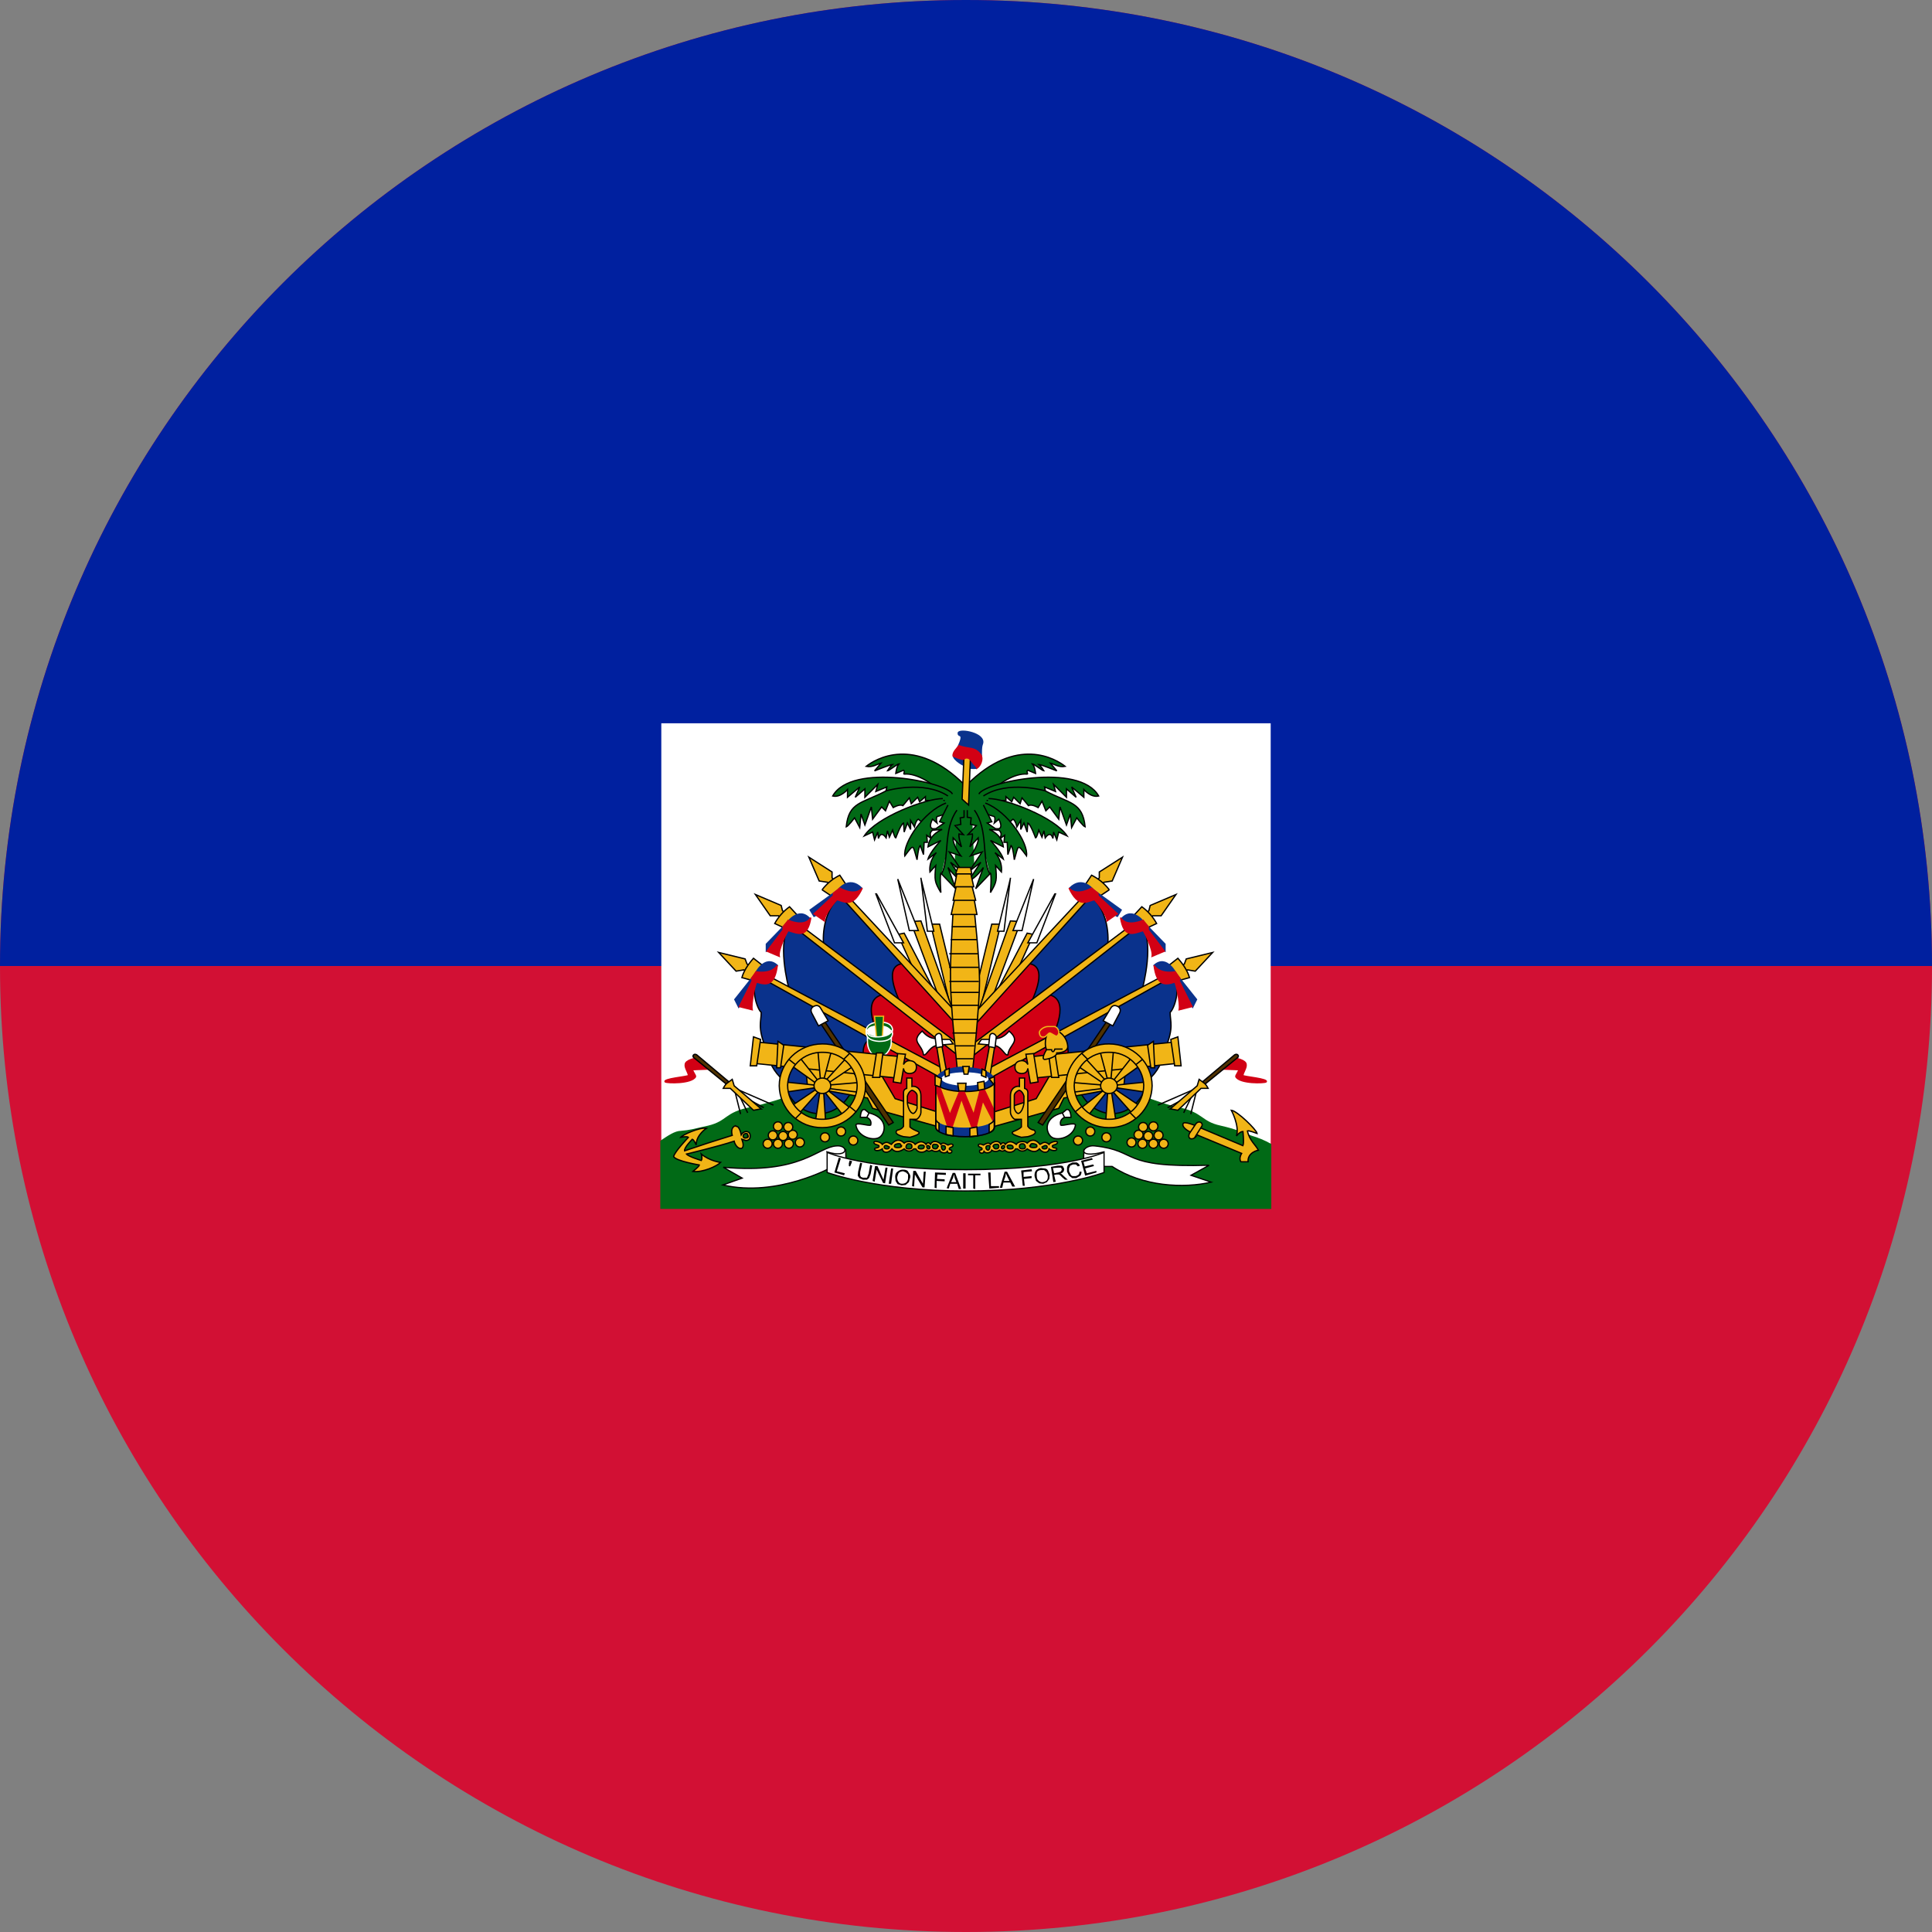 <svg width="24" height="24" viewBox="0 0 24 24" fill="none" xmlns="http://www.w3.org/2000/svg">
<rect x="0" y="0" width="24" height="24" fill="#808080" stroke="none"/>
<g clip-path="url(#clip0_2214_3484)">
<g clip-path="url(#clip1_2214_3484)">
<path d="M-4 0H28V24H-4V0Z" fill="#D21034"/>
<path d="M-4 0H28V12H-4V0Z" fill="#00209F"/>
<path d="M8.215 8.985H15.785V15.01H8.215V8.985Z" fill="white"/>
<path d="M13.525 13.34L11.975 13.39L10.44 13.405C10.44 13.405 9.65 13.695 9.325 13.76C9 13.825 9.045 13.93 8.8 13.99C8.6 14.035 8.575 14.045 8.46 14.055C8.385 14.055 8.3 14.115 8.21 14.175V15.01H15.785V14.215C15.705 14.171 15.625 14.138 15.545 14.115C15.435 14.075 15.36 14.035 15.16 13.99C14.91 13.935 14.95 13.825 14.63 13.76C14.305 13.695 13.525 13.34 13.525 13.34Z" fill="#016A16" stroke="#016A16" stroke-width="0.015"/>
<path d="M11.56 11.48H11.672L11.88 12.336L11.832 12.608L11.56 11.48Z" fill="#F1B517" stroke="black" stroke-width="0.016"/>
<path d="M11.44 10.904L11.52 11.568H11.6L11.44 10.912V10.904Z" fill="white" stroke="black" stroke-width="0.016"/>
<path d="M11.656 12.368L11.312 11.448L11.44 11.44L11.84 12.56L11.656 12.368Z" fill="#F1B517" stroke="black" stroke-width="0.016"/>
<path d="M11.152 10.92L11.296 11.56H11.408L11.152 10.92Z" fill="white" stroke="black" stroke-width="0.016"/>
<path d="M11.352 12.048L11.152 11.608L11.232 11.592L11.608 12.312L11.352 12.048Z" fill="#F1B517" stroke="black" stroke-width="0.016"/>
<path d="M10.88 11.104L11.112 11.712H11.224L10.888 11.104H10.88Z" fill="white" stroke="black" stroke-width="0.016"/>
<path d="M11.384 12.112L10.464 11.112C10.176 11.336 10.232 11.752 10.232 11.752L11.272 12.568L11.384 12.112Z" fill="#0A328C" stroke="black" stroke-width="0.016"/>
<path d="M11.912 12.656L11.232 11.968C10.944 11.984 11.168 12.408 11.184 12.464L11.904 13.08L11.912 12.656Z" fill="#D20014" stroke="black" stroke-width="0.016"/>
<path d="M11.848 12.544L10.448 11.04L10.392 11.08L11.88 12.728L11.848 12.544ZM10.368 10.944L10.336 10.904V10.832L10.048 10.648L10.176 10.944L10.28 10.96L10.304 10.992L10.368 10.944Z" fill="#F1B517" stroke="black" stroke-width="0.016"/>
<path d="M10.216 11.048C10.274 10.974 10.348 10.914 10.432 10.872L10.512 10.992L10.336 11.136L10.216 11.056V11.048Z" fill="#F1B517" stroke="black" stroke-width="0.016"/>
<path d="M10.064 11.304L10.112 11.384C10.144 11.376 10.432 11.104 10.432 11.104H10.648L10.704 11.032C10.544 10.872 10.408 11.056 10.408 11.056L10.064 11.304Z" fill="#0A328C" stroke="#0A328C" stroke-width="0.016"/>
<path d="M10.24 11.44C10.24 11.36 10.384 11.184 10.4 11.176C10.504 11.208 10.6 11.272 10.712 11.032C10.616 11.144 10.432 11.032 10.432 11.032L10.352 11.096V11.128L10.112 11.352L10.24 11.44Z" fill="#D20014" stroke="#D20014" stroke-width="0.016"/>
<path d="M10.984 12.376L9.832 11.464C9.632 11.664 9.8 12.28 9.8 12.28L10.92 12.888L10.976 12.376H10.984Z" fill="#0A328C" stroke="black" stroke-width="0.016"/>
<path d="M11.936 13.12L10.984 12.352C10.664 12.4 10.92 12.872 10.936 12.928L11.936 13.472V13.12Z" fill="#D20014" stroke="black" stroke-width="0.016"/>
<path d="M11.896 12.96L9.848 11.424L9.808 11.472L11.952 13.152L11.896 12.96ZM9.752 11.344L9.72 11.312L9.704 11.248L9.384 11.112L9.568 11.376H9.672L9.704 11.408L9.752 11.344Z" fill="#F1B517" stroke="black" stroke-width="0.016"/>
<path d="M9.624 11.472C9.669 11.39 9.732 11.319 9.808 11.264L9.904 11.368L9.76 11.536L9.624 11.472Z" fill="#F1B517" stroke="black" stroke-width="0.016"/>
<path d="M9.52 11.728V11.816C9.552 11.8 9.816 11.52 9.816 11.52L10.016 11.48L10.064 11.416C9.92 11.248 9.768 11.472 9.768 11.472L9.52 11.728Z" fill="#0A328C" stroke="#0A328C" stroke-width="0.016"/>
<path d="M9.68 11.88C9.664 11.8 9.776 11.576 9.792 11.56C9.92 11.6 10.032 11.656 10.072 11.4C9.992 11.528 9.792 11.432 9.792 11.432L9.728 11.512V11.552L9.528 11.816L9.68 11.88Z" fill="#D20014" stroke="#D20014" stroke-width="0.016"/>
<path d="M10.896 12.936L9.416 12.096C9.312 12.28 9.408 12.536 9.456 12.576C9.456 12.696 9.408 12.76 9.512 13.016C9.544 13.187 9.616 13.32 9.728 13.416C9.856 13.928 10.384 13.968 10.584 13.544L10.896 12.936Z" fill="#0A328C" stroke="black" stroke-width="0.016"/>
<path d="M11.864 13.48L10.864 12.896C10.544 12.936 10.864 13.536 10.888 13.592L11.864 13.936V13.48Z" fill="#D20014" stroke="black" stroke-width="0.016"/>
<path d="M11.696 13.264L9.432 12.064L9.392 12.112L11.792 13.448L11.696 13.264ZM9.32 12L9.28 11.976L9.256 11.912L8.928 11.832L9.144 12.064L9.24 12.048L9.288 12.072L9.32 12Z" fill="#F1B517" stroke="black" stroke-width="0.016"/>
<path d="M9.216 12.144C9.237 12.069 9.285 11.989 9.36 11.904L9.472 11.992L9.36 12.184L9.216 12.144Z" fill="#F1B517" stroke="black" stroke-width="0.016"/>
<path d="M9.128 12.416L9.176 12.512L9.416 12.144L9.616 12.072L9.656 11.992C9.496 11.848 9.376 12.104 9.376 12.104L9.128 12.416Z" fill="#0A328C" stroke="#0A328C" stroke-width="0.016"/>
<path d="M9.344 12.544C9.328 12.464 9.384 12.208 9.4 12.2C9.52 12.24 9.624 12.248 9.656 11.992C9.576 12.112 9.392 12.072 9.392 12.072L9.336 12.152L9.344 12.184L9.184 12.504L9.344 12.544Z" fill="#D20014" stroke="#D20014" stroke-width="0.016"/>
<path d="M12.432 11.48H12.32L12.112 12.336L12.16 12.608L12.432 11.48Z" fill="#F1B517" stroke="black" stroke-width="0.016"/>
<path d="M12.552 10.904L12.472 11.568H12.392L12.552 10.912V10.904Z" fill="white" stroke="black" stroke-width="0.016"/>
<path d="M12.336 12.368L12.68 11.448L12.552 11.44L12.152 12.56L12.336 12.368Z" fill="#F1B517" stroke="black" stroke-width="0.016"/>
<path d="M12.84 10.92L12.696 11.56H12.584L12.84 10.92Z" fill="white" stroke="black" stroke-width="0.016"/>
<path d="M12.64 12.048L12.84 11.608L12.76 11.592L12.384 12.312L12.64 12.048Z" fill="#F1B517" stroke="black" stroke-width="0.016"/>
<path d="M13.112 11.104L12.88 11.712H12.768L13.104 11.104H13.112Z" fill="white" stroke="black" stroke-width="0.016"/>
<path d="M12.608 12.112L13.528 11.112C13.816 11.336 13.76 11.752 13.76 11.752L12.72 12.568L12.608 12.112Z" fill="#0A328C" stroke="black" stroke-width="0.016"/>
<path d="M12.08 12.656L12.76 11.968C13.048 11.984 12.824 12.408 12.808 12.464L12.088 13.08L12.08 12.656Z" fill="#D20014" stroke="black" stroke-width="0.016"/>
<path d="M12.144 12.544L13.544 11.04L13.6 11.08L12.112 12.728L12.144 12.544ZM13.624 10.944L13.656 10.904V10.832L13.944 10.648L13.816 10.944L13.712 10.96L13.688 10.992L13.624 10.944Z" fill="#F1B517" stroke="black" stroke-width="0.016"/>
<path d="M13.776 11.048C13.718 10.974 13.644 10.914 13.56 10.872L13.48 10.992L13.656 11.136L13.776 11.056V11.048Z" fill="#F1B517" stroke="black" stroke-width="0.016"/>
<path d="M13.928 11.304L13.88 11.384C13.848 11.376 13.56 11.104 13.56 11.104H13.344L13.288 11.032C13.448 10.872 13.584 11.056 13.584 11.056L13.928 11.304Z" fill="#0A328C" stroke="#0A328C" stroke-width="0.016"/>
<path d="M13.752 11.44C13.752 11.36 13.608 11.184 13.592 11.176C13.488 11.208 13.392 11.272 13.28 11.032C13.376 11.144 13.56 11.032 13.56 11.032L13.64 11.096V11.128L13.88 11.352L13.752 11.44Z" fill="#D20014" stroke="#D20014" stroke-width="0.016"/>
<path d="M13.008 12.376L14.16 11.464C14.36 11.664 14.192 12.28 14.192 12.28L13.072 12.888L13.016 12.376H13.008Z" fill="#0A328C" stroke="black" stroke-width="0.016"/>
<path d="M12.056 13.12L13.008 12.352C13.328 12.4 13.072 12.872 13.056 12.928L12.056 13.472V13.12Z" fill="#D20014" stroke="black" stroke-width="0.016"/>
<path d="M12.096 12.96L14.144 11.424L14.184 11.472L12.04 13.152L12.096 12.96ZM14.24 11.344L14.272 11.312L14.288 11.248L14.608 11.112L14.424 11.376H14.32L14.288 11.408L14.24 11.344Z" fill="#F1B517" stroke="black" stroke-width="0.016"/>
<path d="M14.368 11.472C14.323 11.39 14.26 11.319 14.184 11.264L14.088 11.368L14.232 11.536L14.368 11.472Z" fill="#F1B517" stroke="black" stroke-width="0.016"/>
<path d="M14.472 11.728V11.816C14.44 11.8 14.176 11.52 14.176 11.52L13.976 11.48L13.928 11.416C14.072 11.248 14.224 11.472 14.224 11.472L14.472 11.728Z" fill="#0A328C" stroke="#0A328C" stroke-width="0.016"/>
<path d="M14.312 11.88C14.328 11.8 14.216 11.576 14.2 11.56C14.072 11.6 13.96 11.656 13.92 11.4C14 11.528 14.2 11.432 14.2 11.432L14.264 11.512V11.552L14.464 11.816L14.312 11.88Z" fill="#D20014" stroke="#D20014" stroke-width="0.016"/>
<path d="M13.096 12.936L14.576 12.096C14.68 12.28 14.584 12.536 14.536 12.576C14.536 12.696 14.584 12.76 14.48 13.016C14.448 13.187 14.376 13.32 14.264 13.416C14.136 13.928 13.608 13.968 13.408 13.544L13.096 12.936Z" fill="#0A328C" stroke="black" stroke-width="0.016"/>
<path d="M12.128 13.48L13.128 12.896C13.448 12.936 13.128 13.536 13.104 13.592L12.128 13.936V13.48Z" fill="#D20014" stroke="black" stroke-width="0.016"/>
<path d="M12.296 13.264L14.56 12.064L14.6 12.112L12.2 13.448L12.296 13.264ZM14.672 12L14.712 11.976L14.736 11.912L15.064 11.832L14.848 12.064L14.752 12.048L14.704 12.072L14.672 12Z" fill="#F1B517" stroke="black" stroke-width="0.016"/>
<path d="M14.776 12.144C14.755 12.069 14.707 11.989 14.632 11.904L14.52 11.992L14.632 12.184L14.776 12.144Z" fill="#F1B517" stroke="black" stroke-width="0.016"/>
<path d="M14.864 12.416L14.816 12.512L14.576 12.144L14.376 12.072L14.336 11.992C14.496 11.848 14.616 12.104 14.616 12.104L14.864 12.416Z" fill="#0A328C" stroke="#0A328C" stroke-width="0.016"/>
<path d="M14.648 12.544C14.664 12.464 14.608 12.208 14.592 12.2C14.472 12.24 14.368 12.248 14.336 11.992C14.416 12.112 14.6 12.072 14.6 12.072L14.656 12.152L14.648 12.184L14.808 12.504L14.648 12.544Z" fill="#D20014" stroke="#D20014" stroke-width="0.016"/>
<path d="M11.904 10.048L11.864 10.768H12.096L12.064 10.048L12.304 10.024L12.28 9.736L11.68 9.76V10.016L11.904 10.048Z" fill="#016A16" stroke="#016A16" stroke-width="0.016"/>
<path d="M11.984 9.752C11.36 9.128 10.872 9.432 10.76 9.52C10.84 9.536 10.904 9.488 10.944 9.48L10.864 9.576C10.864 9.576 11.064 9.496 11.088 9.496C11.056 9.52 11.024 9.576 11.024 9.576C11.04 9.576 11.152 9.488 11.168 9.488C11.136 9.52 11.128 9.608 11.128 9.608L11.224 9.568C11.248 9.584 11.216 9.616 11.232 9.616C11.392 9.6 11.608 9.752 11.632 9.8" fill="#016A16"/>
<path d="M11.984 9.752C11.36 9.128 10.872 9.432 10.76 9.52C10.84 9.536 10.904 9.488 10.944 9.48L10.864 9.576C10.864 9.576 11.064 9.496 11.088 9.496C11.056 9.52 11.024 9.576 11.024 9.576C11.04 9.576 11.152 9.488 11.168 9.488C11.136 9.52 11.128 9.608 11.128 9.608L11.224 9.568C11.248 9.584 11.216 9.616 11.232 9.616C11.392 9.6 11.608 9.752 11.632 9.8" stroke="black" stroke-width="0.016"/>
<path d="M11.832 9.864C11.768 9.72 10.584 9.464 10.344 9.888C10.44 9.912 10.528 9.808 10.528 9.808V9.904L10.68 9.776L10.624 9.904L10.744 9.8V9.904L10.904 9.744L10.88 9.832L11.016 9.776L11 9.856" fill="#016A16"/>
<path d="M11.832 9.864C11.768 9.72 10.584 9.464 10.344 9.888C10.44 9.912 10.528 9.808 10.528 9.808V9.904L10.68 9.776L10.624 9.904L10.744 9.8V9.904L10.904 9.744L10.88 9.832L11.016 9.776L11 9.856" stroke="black" stroke-width="0.016"/>
<path d="M11.776 9.888C11.472 9.688 11.008 9.824 11.008 9.824C10.704 9.984 10.544 9.96 10.512 10.272C10.536 10.264 10.616 10.16 10.616 10.16L10.68 10.28L10.696 10.112L10.744 10.248L10.824 10.024L10.84 10.176L10.952 10.024L11 10.072L11.048 9.952L11.096 10.032C11.096 10.032 11.176 9.984 11.216 10.008L11.296 9.912L11.32 9.984L11.4 9.904L11.424 9.96L11.496 9.896V9.944H11.736" fill="#016A16"/>
<path d="M11.776 9.888C11.472 9.688 11.008 9.824 11.008 9.824C10.704 9.984 10.544 9.96 10.512 10.272C10.536 10.264 10.616 10.16 10.616 10.16L10.68 10.28L10.696 10.112L10.744 10.248L10.824 10.024L10.84 10.176L10.952 10.024L11 10.072L11.048 9.952L11.096 10.032C11.096 10.032 11.176 9.984 11.216 10.008L11.296 9.912L11.32 9.984L11.4 9.904L11.424 9.96L11.496 9.896V9.944H11.736" stroke="black" stroke-width="0.016"/>
<path d="M11.712 9.92C11.496 9.92 10.888 10.152 10.736 10.384L10.84 10.336L10.864 10.432L10.904 10.336L10.912 10.416C10.933 10.352 10.965 10.349 11.008 10.408L11.024 10.32L11.048 10.4L11.088 10.312C11.088 10.312 11.112 10.408 11.128 10.408C11.128 10.408 11.192 10.232 11.224 10.224L11.232 10.336L11.272 10.224L11.312 10.304V10.192L11.36 10.272C11.36 10.272 11.376 10.192 11.408 10.176L11.472 10.232L11.744 10.032" fill="#016A16"/>
<path d="M11.712 9.92C11.496 9.92 10.888 10.152 10.736 10.384L10.84 10.336L10.864 10.432L10.904 10.336L10.912 10.416C10.933 10.352 10.965 10.349 11.008 10.408L11.024 10.32L11.048 10.4L11.088 10.312C11.088 10.312 11.112 10.408 11.128 10.408C11.128 10.408 11.192 10.232 11.224 10.224L11.232 10.336L11.272 10.224L11.312 10.304V10.192L11.36 10.272C11.36 10.272 11.376 10.192 11.408 10.176L11.472 10.232L11.744 10.032" stroke="black" stroke-width="0.016"/>
<path d="M11.752 9.976C11.472 10.08 11.216 10.472 11.24 10.632C11.36 10.472 11.336 10.496 11.392 10.68C11.392 10.68 11.408 10.52 11.432 10.504L11.472 10.616L11.48 10.464H11.52L11.512 10.376L11.568 10.416C11.552 10.36 11.544 10.344 11.6 10.296C11.6 10.296 11.52 10.304 11.584 10.176L11.64 10.224C11.64 10.224 11.624 10.168 11.64 10.144L11.848 10.08" fill="#016A16"/>
<path d="M11.752 9.976C11.472 10.08 11.216 10.472 11.24 10.632C11.36 10.472 11.336 10.496 11.392 10.68C11.392 10.68 11.408 10.52 11.432 10.504L11.472 10.616L11.48 10.464H11.52L11.512 10.376L11.568 10.416C11.552 10.36 11.544 10.344 11.6 10.296C11.6 10.296 11.52 10.304 11.584 10.176L11.64 10.224C11.64 10.224 11.624 10.168 11.64 10.144L11.848 10.08" stroke="black" stroke-width="0.016"/>
<path d="M11.776 10L11.672 10.208L11.728 10.224L11.6 10.312L11.704 10.304C11.704 10.304 11.544 10.36 11.528 10.52L11.688 10.44C11.688 10.44 11.552 10.584 11.528 10.672L11.632 10.592C11.632 10.592 11.536 10.688 11.552 10.832L11.624 10.752C11.608 10.936 11.608 10.952 11.688 11.088C11.688 11.088 11.672 10.88 11.688 10.848L11.872 11.04L11.776 10.776C11.776 10.776 11.888 10.936 11.952 10.928L11.808 10.712L11.952 10.824L11.792 10.584L11.936 10.632C11.936 10.632 11.832 10.496 11.84 10.408L11.944 10.52C11.944 10.52 11.904 10.4 11.912 10.36L11.968 10.368L11.864 10.256L11.936 10.24L11.928 10.16L11.976 10.152V10.064M11.888 10.064C11.712 10.304 11.8 10.664 11.696 10.856L11.888 10.064Z" fill="#016A16"/>
<path d="M11.776 10L11.672 10.208L11.728 10.224L11.6 10.312L11.704 10.304C11.704 10.304 11.544 10.36 11.528 10.52L11.688 10.44C11.688 10.44 11.552 10.584 11.528 10.672L11.632 10.592C11.632 10.592 11.536 10.688 11.552 10.832L11.624 10.752C11.608 10.936 11.608 10.952 11.688 11.088C11.688 11.088 11.672 10.88 11.688 10.848L11.872 11.04L11.776 10.776C11.776 10.776 11.888 10.936 11.952 10.928L11.808 10.712L11.952 10.824L11.792 10.584L11.936 10.632C11.936 10.632 11.832 10.496 11.84 10.408L11.944 10.52C11.944 10.52 11.904 10.4 11.912 10.36L11.968 10.368L11.864 10.256L11.936 10.24L11.928 10.16L11.976 10.152V10.064M11.888 10.064C11.712 10.304 11.8 10.664 11.696 10.856" stroke="black" stroke-width="0.016"/>
<path d="M12.008 9.752C12.632 9.128 13.12 9.432 13.232 9.52C13.152 9.536 13.088 9.488 13.048 9.48L13.128 9.576C13.128 9.576 12.928 9.496 12.904 9.496C12.936 9.52 12.968 9.576 12.968 9.576C12.952 9.576 12.84 9.488 12.824 9.488C12.856 9.52 12.864 9.608 12.864 9.608L12.768 9.568C12.744 9.584 12.776 9.616 12.76 9.616C12.6 9.6 12.384 9.752 12.36 9.8" fill="#016A16"/>
<path d="M12.008 9.752C12.632 9.128 13.12 9.432 13.232 9.52C13.152 9.536 13.088 9.488 13.048 9.48L13.128 9.576C13.128 9.576 12.928 9.496 12.904 9.496C12.936 9.52 12.968 9.576 12.968 9.576C12.952 9.576 12.84 9.488 12.824 9.488C12.856 9.52 12.864 9.608 12.864 9.608L12.768 9.568C12.744 9.584 12.776 9.616 12.76 9.616C12.6 9.6 12.384 9.752 12.36 9.8" stroke="black" stroke-width="0.016"/>
<path d="M12.16 9.864C12.224 9.72 13.408 9.464 13.648 9.888C13.552 9.912 13.464 9.808 13.464 9.808V9.904L13.312 9.776L13.368 9.904L13.248 9.8V9.904L13.088 9.744L13.112 9.832L12.976 9.776L12.992 9.856" fill="#016A16"/>
<path d="M12.16 9.864C12.224 9.72 13.408 9.464 13.648 9.888C13.552 9.912 13.464 9.808 13.464 9.808V9.904L13.312 9.776L13.368 9.904L13.248 9.8V9.904L13.088 9.744L13.112 9.832L12.976 9.776L12.992 9.856" stroke="black" stroke-width="0.016"/>
<path d="M12.216 9.888C12.52 9.688 12.984 9.824 12.984 9.824C13.288 9.984 13.448 9.96 13.48 10.272C13.456 10.264 13.376 10.16 13.376 10.16L13.312 10.28L13.296 10.112L13.248 10.248L13.168 10.024L13.152 10.176L13.04 10.024L12.992 10.072L12.944 9.952L12.896 10.032C12.896 10.032 12.816 9.984 12.776 10.008L12.696 9.912L12.672 9.984L12.592 9.904L12.568 9.96L12.496 9.896V9.944H12.256" fill="#016A16"/>
<path d="M12.216 9.888C12.52 9.688 12.984 9.824 12.984 9.824C13.288 9.984 13.448 9.96 13.48 10.272C13.456 10.264 13.376 10.16 13.376 10.16L13.312 10.28L13.296 10.112L13.248 10.248L13.168 10.024L13.152 10.176L13.04 10.024L12.992 10.072L12.944 9.952L12.896 10.032C12.896 10.032 12.816 9.984 12.776 10.008L12.696 9.912L12.672 9.984L12.592 9.904L12.568 9.96L12.496 9.896V9.944H12.256" stroke="black" stroke-width="0.016"/>
<path d="M12.28 9.92C12.496 9.92 13.104 10.152 13.256 10.384L13.152 10.336L13.128 10.432L13.088 10.336L13.08 10.416C13.059 10.352 13.027 10.349 12.984 10.408L12.968 10.32L12.944 10.4L12.904 10.312C12.904 10.312 12.88 10.408 12.864 10.408C12.864 10.408 12.8 10.232 12.768 10.224L12.76 10.336L12.72 10.224L12.68 10.304V10.192L12.632 10.272C12.632 10.272 12.616 10.192 12.584 10.176L12.52 10.232L12.248 10.032" fill="#016A16"/>
<path d="M12.28 9.92C12.496 9.92 13.104 10.152 13.256 10.384L13.152 10.336L13.128 10.432L13.088 10.336L13.08 10.416C13.059 10.352 13.027 10.349 12.984 10.408L12.968 10.32L12.944 10.4L12.904 10.312C12.904 10.312 12.88 10.408 12.864 10.408C12.864 10.408 12.8 10.232 12.768 10.224L12.76 10.336L12.72 10.224L12.68 10.304V10.192L12.632 10.272C12.632 10.272 12.616 10.192 12.584 10.176L12.52 10.232L12.248 10.032" stroke="black" stroke-width="0.016"/>
<path d="M12.24 9.976C12.52 10.08 12.776 10.472 12.752 10.632C12.632 10.472 12.656 10.496 12.6 10.68C12.6 10.68 12.584 10.52 12.56 10.504L12.52 10.616L12.512 10.464H12.472L12.48 10.376L12.424 10.416C12.44 10.36 12.448 10.344 12.392 10.296C12.392 10.296 12.472 10.304 12.408 10.176L12.352 10.224C12.352 10.224 12.368 10.168 12.352 10.144L12.144 10.08" fill="#016A16"/>
<path d="M12.24 9.976C12.52 10.08 12.776 10.472 12.752 10.632C12.632 10.472 12.656 10.496 12.6 10.68C12.6 10.68 12.584 10.52 12.56 10.504L12.52 10.616L12.512 10.464H12.472L12.48 10.376L12.424 10.416C12.44 10.36 12.448 10.344 12.392 10.296C12.392 10.296 12.472 10.304 12.408 10.176L12.352 10.224C12.352 10.224 12.368 10.168 12.352 10.144L12.144 10.08" stroke="black" stroke-width="0.016"/>
<path d="M12.216 10L12.32 10.208L12.264 10.224L12.392 10.312L12.288 10.304C12.288 10.304 12.448 10.36 12.464 10.52L12.304 10.44C12.304 10.44 12.44 10.584 12.464 10.672L12.36 10.592C12.36 10.592 12.456 10.688 12.44 10.832L12.368 10.752C12.384 10.936 12.384 10.952 12.304 11.088C12.304 11.088 12.32 10.88 12.304 10.848L12.12 11.04L12.216 10.776C12.216 10.776 12.104 10.936 12.04 10.928L12.184 10.712L12.04 10.824L12.2 10.584L12.056 10.632C12.056 10.632 12.16 10.496 12.152 10.408L12.048 10.52C12.048 10.52 12.088 10.4 12.08 10.36L12.024 10.368L12.128 10.256L12.056 10.24L12.064 10.16L12.016 10.152V10.064M12.104 10.064C12.28 10.304 12.192 10.664 12.296 10.856L12.104 10.064Z" fill="#016A16"/>
<path d="M12.216 10L12.32 10.208L12.264 10.224L12.392 10.312L12.288 10.304C12.288 10.304 12.448 10.36 12.464 10.52L12.304 10.44C12.304 10.44 12.44 10.584 12.464 10.672L12.36 10.592C12.36 10.592 12.456 10.688 12.44 10.832L12.368 10.752C12.384 10.936 12.384 10.952 12.304 11.088C12.304 11.088 12.32 10.88 12.304 10.848L12.12 11.04L12.216 10.776C12.216 10.776 12.104 10.936 12.04 10.928L12.184 10.712L12.04 10.824L12.2 10.584L12.056 10.632C12.056 10.632 12.16 10.496 12.152 10.408L12.048 10.52C12.048 10.52 12.088 10.4 12.08 10.36L12.024 10.368L12.128 10.256L12.056 10.24L12.064 10.16L12.016 10.152V10.064M12.104 10.064C12.28 10.304 12.192 10.664 12.296 10.856" stroke="black" stroke-width="0.016"/>
<path d="M12.08 13.32C12.08 13.32 12.168 12.52 12.168 12.184C12.168 11.912 12.104 11.32 12.104 11.32H11.84C11.84 11.32 11.8 11.912 11.808 12.184C11.808 12.52 11.896 13.32 11.896 13.32H12.08Z" fill="#F1B517" stroke="black" stroke-width="0.016"/>
<path d="M11.816 11.36H12.136L12.096 11.144H11.864L11.816 11.36Z" fill="#F1B517" stroke="black" stroke-width="0.016"/>
<path d="M11.84 11.184H12.12L12.064 10.968H11.888L11.84 11.184Z" fill="#F1B517" stroke="black" stroke-width="0.016"/>
<path d="M11.856 11.016H12.096L12.048 10.8H11.896L11.856 11.016Z" fill="#F1B517" stroke="black" stroke-width="0.016"/>
<path d="M12.056 10.776H11.896L11.872 10.856H12.072L12.056 10.776ZM12.088 13.152H11.88H12.088ZM12.104 12.992H11.864H12.104ZM12.136 12.832H11.832H12.136ZM12.152 12.664H11.832H12.152ZM12.152 12.488H11.824H12.152ZM12.16 12.328H11.808H12.16ZM12.16 12.192H11.792H12.16ZM12.16 12.016H11.792H12.16ZM12.152 11.848H11.792H12.152ZM12.136 11.672H11.808H12.136ZM12.12 11.512H11.824H12.12Z" fill="#F1B517"/>
<path d="M12.088 13.152H11.88M12.104 12.992H11.864M12.136 12.832H11.832M12.152 12.664H11.832M12.152 12.488H11.824M12.16 12.328H11.808M12.16 12.192H11.792M12.16 12.016H11.792M12.152 11.848H11.792M12.136 11.672H11.808M12.12 11.512H11.824M12.056 10.776H11.896L11.872 10.856H12.072L12.056 10.776Z" stroke="black" stroke-width="0.016"/>
<path d="M12 9.52C11.936 9.496 11.816 9.416 11.848 9.368L11.904 9.272C11.984 9.096 11.904 9.16 11.904 9.112C11.888 9.048 12.208 9.096 12.208 9.216C12.208 9.256 12.184 9.232 12.192 9.424L12.128 9.544C12.082 9.548 12.036 9.543 11.992 9.528L12 9.52Z" fill="#0A328C" stroke="#0A328C" stroke-width="0.016"/>
<path d="M12.032 10L11.952 9.928L11.976 9.36L12.056 9.384L12.032 9.992V10Z" fill="#F1B517" stroke="black" stroke-width="0.016"/>
<path d="M12.136 9.544C12.184 9.512 12.216 9.424 12.184 9.376C12.104 9.272 12.048 9.312 11.912 9.264C11.888 9.296 11.832 9.344 11.84 9.392C12.024 9.472 11.952 9.408 12.016 9.416C12.048 9.416 12.064 9.456 12.136 9.536V9.544Z" fill="#D20014" stroke="#D20014" stroke-width="0.016"/>
<path d="M11.08 12.824C11.059 12.781 11.005 12.757 10.92 12.752C10.792 12.744 10.784 12.784 10.76 12.824V12.792C10.771 12.733 10.824 12.701 10.92 12.696C11.027 12.696 11.083 12.728 11.088 12.792L11.08 12.824Z" fill="#016A16" stroke="white" stroke-width="0.016" stroke-linecap="round"/>
<path d="M11.072 12.944C11.072 13.04 11 13.128 10.92 13.128C10.84 13.128 10.776 13.048 10.776 12.936V12.84H11.072V12.944Z" fill="#016A16" stroke="white" stroke-width="0.016" stroke-linecap="round"/>
<path d="M10.92 12.88C10.999 12.88 11.064 12.848 11.064 12.808C11.064 12.768 10.999 12.736 10.92 12.736C10.841 12.736 10.776 12.768 10.776 12.808C10.776 12.848 10.841 12.88 10.92 12.88Z" fill="white"/>
<path d="M10.888 12.88L10.864 12.624H10.976L10.96 12.888H10.888V12.88Z" fill="#016A16" stroke="#F1B517" stroke-width="0.016"/>
<path d="M11.08 12.808C11.059 12.851 11.005 12.874 10.92 12.88C10.792 12.888 10.784 12.848 10.76 12.808V12.84C10.771 12.899 10.824 12.931 10.92 12.936C11.027 12.936 11.083 12.904 11.088 12.84L11.08 12.808Z" fill="#016A16" stroke="white" stroke-width="0.016" stroke-linecap="round"/>
<path d="M11.68 13.824L11.12 13.648L10.872 13.224L10 13.184L10.032 13.504L10.776 13.64L10.84 13.768L11.696 14.008L11.68 13.824Z" fill="#F1B517" stroke="black" stroke-width="0.016"/>
<path d="M11.096 13.944L10.2 12.624L10.16 12.664L11.04 13.976L11.096 13.944Z" fill="#503200" stroke="black" stroke-width="0.016"/>
<path d="M10.288 12.68L10.192 12.52C10.171 12.488 10.141 12.483 10.104 12.504C10.072 12.525 10.067 12.555 10.088 12.592L10.168 12.744L10.288 12.68Z" fill="white" stroke="black" stroke-width="0.016"/>
<path d="M11.2 13.128L9.4 12.944L9.352 13.208L11.144 13.392L11.2 13.128Z" fill="#F1B517" stroke="black" stroke-width="0.016"/>
<path d="M9.36 12.88L9.32 13.24H9.4L9.448 12.912L9.36 12.88ZM9.664 12.936L9.648 13.264H9.696L9.736 12.984L9.664 12.936ZM10.888 13.08L10.84 13.384H10.928L10.968 13.08H10.888ZM11.152 13.088L11.096 13.44L11.192 13.456L11.224 13.272C11.229 13.315 11.256 13.336 11.304 13.336C11.357 13.331 11.384 13.304 11.384 13.256C11.384 13.208 11.357 13.181 11.304 13.176C11.287 13.175 11.271 13.178 11.256 13.187C11.242 13.196 11.231 13.209 11.224 13.224L11.248 13.096L11.152 13.088ZM10.512 13.144L10.256 13.424L10.288 13.456L10.608 13.24L10.512 13.144ZM9.92 13.84L10.168 13.56L10.144 13.528L9.824 13.744L9.92 13.84ZM10.568 13.768L10.272 13.536L10.24 13.56L10.48 13.864L10.568 13.768ZM9.824 13.232L10.136 13.456L10.168 13.432L9.928 13.128L9.824 13.232ZM10.16 13.048L10.192 13.416H10.232L10.328 13.056L10.16 13.048ZM10.256 13.928L10.232 13.568H10.184L10.128 13.936L10.256 13.928ZM10.664 13.448L10.28 13.48V13.52L10.664 13.568V13.448ZM9.752 13.568L10.128 13.512V13.48L9.744 13.44V13.568H9.752Z" fill="#F1B517" stroke="black" stroke-width="0.016"/>
<path d="M10.216 13.584C10.274 13.584 10.32 13.541 10.32 13.488C10.32 13.435 10.274 13.392 10.216 13.392C10.159 13.392 10.112 13.435 10.112 13.488C10.112 13.541 10.159 13.584 10.216 13.584Z" fill="#F1B517" stroke="black" stroke-width="0.016"/>
<path fill-rule="evenodd" clip-rule="evenodd" d="M10.752 13.488C10.752 13.768 10.512 14.008 10.216 14.008C10.147 14.009 10.078 13.996 10.013 13.971C9.949 13.945 9.89 13.907 9.84 13.859C9.79 13.811 9.751 13.753 9.723 13.689C9.696 13.626 9.681 13.557 9.68 13.488C9.68 13.2 9.92 12.968 10.216 12.968C10.285 12.967 10.354 12.979 10.419 13.005C10.483 13.03 10.542 13.069 10.592 13.117C10.641 13.165 10.681 13.223 10.709 13.286C10.736 13.35 10.751 13.418 10.752 13.488ZM10.648 13.488C10.647 13.543 10.635 13.598 10.613 13.649C10.59 13.7 10.558 13.747 10.518 13.785C10.478 13.824 10.431 13.854 10.379 13.875C10.327 13.895 10.272 13.905 10.216 13.904C10.16 13.905 10.104 13.895 10.051 13.874C9.999 13.853 9.951 13.822 9.911 13.783C9.871 13.743 9.839 13.696 9.817 13.644C9.795 13.592 9.784 13.536 9.784 13.48C9.788 13.369 9.836 13.264 9.916 13.188C9.997 13.111 10.105 13.07 10.216 13.072C10.272 13.071 10.327 13.081 10.379 13.101C10.431 13.121 10.478 13.152 10.518 13.19C10.558 13.229 10.59 13.275 10.613 13.326C10.635 13.377 10.647 13.432 10.648 13.488Z" fill="#F1B517" stroke="black" stroke-width="0.016" stroke-linecap="round"/>
<path d="M9.88 13.224L9.8 13.16L9.88 13.224ZM10.48 13.16L10.56 13.08L10.48 13.16ZM10.64 13.816L10.552 13.744L10.64 13.816ZM9.88 13.896L9.96 13.816L9.88 13.896ZM11.696 12.968L11.784 13.448L11.712 13.48L11.632 12.976L11.696 12.968Z" fill="#F1B517"/>
<path d="M9.88 13.224L9.8 13.16M10.48 13.16L10.56 13.08M10.64 13.816L10.552 13.744M9.88 13.896L9.96 13.816M11.696 12.968L11.784 13.448L11.712 13.48L11.632 12.976L11.696 12.968Z" stroke="black" stroke-width="0.016"/>
<path d="M11.648 12.912C11.608 12.888 11.552 12.92 11.456 12.808C11.304 12.944 11.456 12.968 11.472 13.104C11.512 13.12 11.544 12.992 11.656 12.984L11.84 12.968L11.8 12.912H11.648Z" fill="white" stroke="black" stroke-width="0.016"/>
<path d="M11.712 13L11.696 12.864C11.672 12.808 11.616 12.856 11.616 12.88L11.632 13.016L11.712 13Z" fill="white" stroke="black" stroke-width="0.016"/>
<path fill-rule="evenodd" clip-rule="evenodd" d="M11.264 13.392V13.52C11.216 13.536 11.224 13.568 11.224 13.616V13.992C11.208 14.018 11.181 14.034 11.144 14.04C11.112 14.072 11.139 14.098 11.224 14.12L11.304 14.128C11.421 14.096 11.448 14.069 11.384 14.048C11.347 14.032 11.32 14.016 11.304 14V13.904H11.384C11.4 13.904 11.44 13.856 11.44 13.816V13.616C11.44 13.504 11.36 13.488 11.328 13.496V13.392H11.264ZM11.392 13.608C11.392 13.576 11.344 13.544 11.328 13.544C11.301 13.555 11.283 13.579 11.272 13.616V13.696C11.272 13.728 11.296 13.824 11.344 13.832C11.365 13.826 11.381 13.805 11.392 13.768V13.608Z" fill="#F1B517" stroke="black" stroke-width="0.016"/>
<path d="M10.744 13.784C10.688 13.768 10.688 13.88 10.688 13.88H10.768C10.811 13.901 10.827 13.933 10.816 13.976C10.792 13.992 10.64 13.936 10.632 13.976C10.656 14.128 10.864 14.184 10.936 14.12C11.008 14.056 11.024 13.88 10.792 13.824L10.744 13.784ZM10.792 13.832L10.768 13.88L10.792 13.832Z" fill="white"/>
<path d="M10.768 13.88H10.688C10.688 13.88 10.688 13.768 10.744 13.784L10.792 13.824C11.024 13.88 11.008 14.056 10.936 14.12C10.864 14.184 10.656 14.128 10.632 13.976C10.64 13.936 10.792 13.992 10.816 13.976C10.827 13.933 10.811 13.901 10.768 13.88ZM10.768 13.88L10.792 13.832" stroke="black" stroke-width="0.016"/>
<path d="M9.2 13.84L9.12 13.52L9.2 13.84ZM9.288 13.824L9.168 13.576L9.288 13.824ZM9.488 13.76L9.224 13.616L9.488 13.76ZM9.608 13.728L9.112 13.512L9.608 13.728Z" fill="#F1B517"/>
<path d="M9.2 13.84L9.12 13.52M9.288 13.824L9.168 13.576M9.488 13.76L9.224 13.616M9.608 13.728L9.112 13.512" stroke="black" stroke-width="0.016"/>
<path d="M8.816 13.28L8.608 13.288C8.592 13.296 8.648 13.36 8.64 13.376C8.592 13.464 8.288 13.456 8.264 13.44C8.224 13.4 8.544 13.376 8.552 13.36C8.552 13.328 8.504 13.264 8.512 13.224C8.512 13.168 8.648 13.144 8.648 13.144L8.816 13.28Z" fill="#D20014" stroke="#D20014" stroke-width="0.016"/>
<path d="M9.056 13.44L8.656 13.104C8.656 13.104 8.632 13.088 8.616 13.104C8.6 13.12 8.616 13.136 8.616 13.136L9.048 13.488L9.056 13.448V13.44Z" fill="#503200" stroke="black" stroke-width="0.016"/>
<path d="M9.456 13.776L9.12 13.488L9.096 13.408L9.032 13.456C9.008 13.472 8.984 13.52 8.984 13.52H9.072L9.36 13.792L9.448 13.776H9.456Z" fill="#F1B517" stroke="black" stroke-width="0.016"/>
<path d="M10.6 14.224C10.631 14.224 10.656 14.199 10.656 14.168C10.656 14.137 10.631 14.112 10.6 14.112C10.569 14.112 10.544 14.137 10.544 14.168C10.544 14.199 10.569 14.224 10.6 14.224Z" fill="#F1B517" stroke="black" stroke-width="0.016"/>
<path d="M10.448 14.112C10.479 14.112 10.504 14.087 10.504 14.056C10.504 14.025 10.479 14 10.448 14C10.417 14 10.392 14.025 10.392 14.056C10.392 14.087 10.417 14.112 10.448 14.112Z" fill="#F1B517" stroke="black" stroke-width="0.016"/>
<path d="M10.248 14.184C10.279 14.184 10.304 14.159 10.304 14.128C10.304 14.097 10.279 14.072 10.248 14.072C10.217 14.072 10.192 14.097 10.192 14.128C10.192 14.159 10.217 14.184 10.248 14.184Z" fill="#F1B517" stroke="black" stroke-width="0.016"/>
<path d="M9.936 14.248C9.967 14.248 9.992 14.223 9.992 14.192C9.992 14.161 9.967 14.136 9.936 14.136C9.905 14.136 9.88 14.161 9.88 14.192C9.88 14.223 9.905 14.248 9.936 14.248Z" fill="#F1B517" stroke="black" stroke-width="0.016"/>
<path d="M9.8 14.264C9.831 14.264 9.856 14.239 9.856 14.208C9.856 14.177 9.831 14.152 9.8 14.152C9.769 14.152 9.744 14.177 9.744 14.208C9.744 14.239 9.769 14.264 9.8 14.264Z" fill="#F1B517" stroke="black" stroke-width="0.016"/>
<path d="M9.664 14.264C9.695 14.264 9.72 14.239 9.72 14.208C9.72 14.177 9.695 14.152 9.664 14.152C9.633 14.152 9.608 14.177 9.608 14.208C9.608 14.239 9.633 14.264 9.664 14.264Z" fill="#F1B517" stroke="black" stroke-width="0.016"/>
<path d="M9.536 14.264C9.567 14.264 9.592 14.239 9.592 14.208C9.592 14.177 9.567 14.152 9.536 14.152C9.505 14.152 9.48 14.177 9.48 14.208C9.48 14.239 9.505 14.264 9.536 14.264Z" fill="#F1B517" stroke="black" stroke-width="0.016"/>
<path d="M9.6 14.16C9.631 14.16 9.656 14.135 9.656 14.104C9.656 14.073 9.631 14.048 9.6 14.048C9.569 14.048 9.544 14.073 9.544 14.104C9.544 14.135 9.569 14.16 9.6 14.16Z" fill="#F1B517" stroke="black" stroke-width="0.016"/>
<path d="M9.728 14.168C9.759 14.168 9.784 14.143 9.784 14.112C9.784 14.081 9.759 14.056 9.728 14.056C9.697 14.056 9.672 14.081 9.672 14.112C9.672 14.143 9.697 14.168 9.728 14.168Z" fill="#F1B517" stroke="black" stroke-width="0.016"/>
<path d="M9.848 14.152C9.879 14.152 9.904 14.127 9.904 14.096C9.904 14.065 9.879 14.04 9.848 14.04C9.817 14.04 9.792 14.065 9.792 14.096C9.792 14.127 9.817 14.152 9.848 14.152Z" fill="#F1B517" stroke="black" stroke-width="0.016"/>
<path d="M9.792 14.056C9.823 14.056 9.848 14.031 9.848 14C9.848 13.969 9.823 13.944 9.792 13.944C9.761 13.944 9.736 13.969 9.736 14C9.736 14.031 9.761 14.056 9.792 14.056Z" fill="#F1B517" stroke="black" stroke-width="0.016"/>
<path d="M9.664 14.048C9.695 14.048 9.72 14.023 9.72 13.992C9.72 13.961 9.695 13.936 9.664 13.936C9.633 13.936 9.608 13.961 9.608 13.992C9.608 14.023 9.633 14.048 9.664 14.048Z" fill="#F1B517" stroke="black" stroke-width="0.016"/>
<path fill-rule="evenodd" clip-rule="evenodd" d="M10.92 14.24C10.92 14.216 10.856 14.224 10.856 14.192C10.856 14.16 10.952 14.192 10.96 14.216C11.016 14.168 11.04 14.2 11.072 14.216C11.125 14.152 11.179 14.147 11.232 14.2C11.264 14.168 11.344 14.176 11.368 14.216C11.421 14.173 11.467 14.173 11.504 14.216C11.52 14.189 11.539 14.189 11.56 14.216C11.584 14.16 11.656 14.176 11.688 14.216C11.712 14.184 11.744 14.208 11.776 14.224C11.808 14.208 11.829 14.208 11.84 14.224C11.84 14.256 11.792 14.248 11.792 14.272C11.792 14.296 11.824 14.272 11.824 14.304C11.824 14.328 11.776 14.336 11.768 14.304C11.744 14.336 11.68 14.32 11.672 14.288C11.658 14.298 11.641 14.304 11.624 14.304C11.607 14.304 11.59 14.298 11.576 14.288C11.549 14.304 11.528 14.304 11.512 14.288C11.472 14.328 11.4 14.32 11.376 14.272H11.352C11.344 14.28 11.335 14.287 11.325 14.292C11.315 14.297 11.303 14.299 11.292 14.299C11.281 14.299 11.269 14.297 11.259 14.292C11.249 14.287 11.239 14.28 11.232 14.272C11.168 14.315 11.117 14.315 11.08 14.272C11.04 14.328 10.968 14.328 10.96 14.272C10.928 14.296 10.864 14.304 10.864 14.272C10.864 14.256 10.92 14.264 10.92 14.24ZM11.048 14.248C11.048 14.264 11.037 14.272 11.016 14.272C10.995 14.272 10.984 14.264 10.984 14.248C10.984 14.232 10.995 14.227 11.016 14.232L11.048 14.248ZM11.2 14.232C11.2 14.248 11.184 14.256 11.152 14.256C11.12 14.256 11.107 14.248 11.112 14.232C11.112 14.221 11.125 14.213 11.152 14.208C11.179 14.203 11.192 14.211 11.192 14.232H11.2ZM11.48 14.248C11.48 14.264 11.467 14.272 11.44 14.272C11.413 14.272 11.403 14.264 11.408 14.248C11.408 14.237 11.419 14.229 11.44 14.224C11.472 14.224 11.485 14.232 11.48 14.248ZM11.328 14.248C11.328 14.264 11.315 14.272 11.288 14.272C11.261 14.272 11.251 14.261 11.256 14.24C11.261 14.219 11.272 14.208 11.288 14.208C11.315 14.208 11.328 14.219 11.328 14.24V14.248ZM11.648 14.248C11.648 14.259 11.64 14.267 11.624 14.272C11.597 14.272 11.584 14.261 11.584 14.24C11.584 14.219 11.597 14.211 11.624 14.216C11.64 14.216 11.651 14.224 11.656 14.24L11.648 14.248ZM11.552 14.248C11.552 14.264 11.547 14.272 11.536 14.272C11.525 14.272 11.517 14.264 11.512 14.248C11.512 14.232 11.52 14.227 11.536 14.232L11.552 14.248ZM11.744 14.256C11.744 14.272 11.736 14.283 11.72 14.288C11.709 14.288 11.701 14.277 11.696 14.256C11.691 14.235 11.699 14.227 11.72 14.232C11.736 14.232 11.744 14.24 11.744 14.256Z" fill="#F1B517" stroke="black" stroke-width="0.016"/>
<path d="M12.312 13.824L12.872 13.648L13.12 13.224L13.992 13.184L13.96 13.504L13.216 13.64L13.152 13.768L12.296 14.008L12.312 13.824Z" fill="#F1B517" stroke="black" stroke-width="0.016"/>
<path d="M12.896 13.944L13.792 12.624L13.832 12.664L12.952 13.976L12.896 13.944Z" fill="#503200" stroke="black" stroke-width="0.016"/>
<path d="M13.704 12.68L13.8 12.52C13.821 12.488 13.851 12.483 13.888 12.504C13.92 12.525 13.925 12.555 13.904 12.592L13.824 12.744L13.704 12.68Z" fill="white" stroke="black" stroke-width="0.016"/>
<path d="M12.792 13.128L14.592 12.944L14.64 13.208L12.848 13.392L12.792 13.128Z" fill="#F1B517" stroke="black" stroke-width="0.016"/>
<path d="M14.632 12.88L14.672 13.24H14.592L14.544 12.912L14.632 12.88ZM14.328 12.936L14.344 13.264H14.296L14.256 12.984L14.328 12.936ZM13.104 13.08L13.152 13.384H13.064L13.024 13.08H13.104ZM12.84 13.088L12.896 13.44L12.8 13.456L12.768 13.272C12.763 13.315 12.736 13.336 12.688 13.336C12.635 13.331 12.608 13.304 12.608 13.256C12.608 13.208 12.635 13.181 12.688 13.176C12.705 13.175 12.721 13.178 12.736 13.187C12.75 13.196 12.761 13.209 12.768 13.224L12.744 13.096L12.84 13.088ZM13.48 13.144L13.736 13.424L13.704 13.456L13.384 13.24L13.48 13.144ZM14.072 13.84L13.824 13.56L13.848 13.528L14.168 13.744L14.072 13.84ZM13.424 13.768L13.72 13.536L13.752 13.56L13.512 13.864L13.424 13.768ZM14.168 13.232L13.856 13.456L13.824 13.432L14.064 13.128L14.168 13.232ZM13.832 13.048L13.8 13.416H13.76L13.664 13.056L13.832 13.048ZM13.736 13.928L13.76 13.568H13.808L13.864 13.936L13.736 13.928ZM13.328 13.448L13.712 13.48V13.52L13.328 13.568V13.448ZM14.24 13.568L13.864 13.512V13.48L14.248 13.44V13.568H14.24Z" fill="#F1B517" stroke="black" stroke-width="0.016"/>
<path d="M13.776 13.584C13.719 13.584 13.672 13.541 13.672 13.488C13.672 13.435 13.719 13.392 13.776 13.392C13.833 13.392 13.88 13.435 13.88 13.488C13.88 13.541 13.833 13.584 13.776 13.584Z" fill="#F1B517" stroke="black" stroke-width="0.016"/>
<path fill-rule="evenodd" clip-rule="evenodd" d="M13.24 13.488C13.24 13.768 13.48 14.008 13.776 14.008C13.845 14.009 13.914 13.996 13.979 13.971C14.043 13.945 14.102 13.907 14.152 13.859C14.201 13.811 14.241 13.753 14.269 13.689C14.296 13.626 14.311 13.557 14.312 13.488C14.312 13.2 14.072 12.968 13.776 12.968C13.707 12.967 13.638 12.979 13.573 13.005C13.509 13.03 13.45 13.069 13.4 13.117C13.351 13.165 13.311 13.223 13.283 13.286C13.256 13.35 13.241 13.418 13.24 13.488ZM13.344 13.488C13.345 13.543 13.357 13.598 13.379 13.649C13.402 13.7 13.434 13.747 13.474 13.785C13.514 13.824 13.561 13.854 13.613 13.875C13.665 13.895 13.72 13.905 13.776 13.904C13.832 13.905 13.888 13.895 13.941 13.874C13.993 13.853 14.041 13.822 14.081 13.783C14.121 13.743 14.153 13.696 14.175 13.644C14.197 13.592 14.208 13.536 14.208 13.48C14.204 13.369 14.156 13.264 14.075 13.188C13.995 13.111 13.887 13.07 13.776 13.072C13.72 13.071 13.665 13.081 13.613 13.101C13.561 13.121 13.514 13.152 13.474 13.19C13.434 13.229 13.402 13.275 13.379 13.326C13.357 13.377 13.345 13.432 13.344 13.488Z" fill="#F1B517" stroke="black" stroke-width="0.016" stroke-linecap="round"/>
<path d="M14.112 13.224L14.192 13.16L14.112 13.224ZM13.512 13.16L13.432 13.08L13.512 13.16ZM13.352 13.816L13.44 13.744L13.352 13.816ZM14.112 13.896L14.032 13.816L14.112 13.896ZM12.296 12.968L12.208 13.448L12.28 13.48L12.36 12.976L12.296 12.968Z" fill="#F1B517"/>
<path d="M14.112 13.224L14.192 13.16M13.512 13.16L13.432 13.08M13.352 13.816L13.44 13.744M14.112 13.896L14.032 13.816M12.296 12.968L12.208 13.448L12.28 13.48L12.36 12.976L12.296 12.968Z" stroke="black" stroke-width="0.016"/>
<path d="M12.344 12.912C12.384 12.888 12.44 12.92 12.536 12.808C12.688 12.944 12.536 12.968 12.52 13.104C12.48 13.12 12.448 12.992 12.336 12.984L12.152 12.968L12.192 12.912H12.344Z" fill="white" stroke="black" stroke-width="0.016"/>
<path d="M12.28 13L12.296 12.864C12.32 12.808 12.376 12.856 12.376 12.88L12.36 13.016L12.28 13Z" fill="white" stroke="black" stroke-width="0.016"/>
<path fill-rule="evenodd" clip-rule="evenodd" d="M12.728 13.392V13.52C12.776 13.536 12.768 13.568 12.768 13.616V13.992C12.784 14.018 12.811 14.034 12.848 14.04C12.88 14.072 12.853 14.098 12.768 14.12L12.688 14.128C12.571 14.096 12.544 14.069 12.608 14.048C12.645 14.032 12.672 14.016 12.688 14V13.904H12.608C12.592 13.904 12.552 13.856 12.552 13.816V13.616C12.552 13.504 12.632 13.488 12.664 13.496V13.392H12.728ZM12.6 13.608C12.6 13.576 12.648 13.544 12.664 13.544C12.691 13.555 12.709 13.579 12.72 13.616V13.696C12.72 13.728 12.696 13.824 12.648 13.832C12.627 13.826 12.611 13.805 12.6 13.768V13.608Z" fill="#F1B517" stroke="black" stroke-width="0.016"/>
<path d="M13.248 13.784C13.304 13.768 13.304 13.88 13.304 13.88H13.224C13.181 13.901 13.165 13.933 13.176 13.976C13.2 13.992 13.352 13.936 13.36 13.976C13.336 14.128 13.128 14.184 13.056 14.12C12.984 14.056 12.968 13.88 13.2 13.824L13.248 13.784ZM13.2 13.832L13.224 13.88L13.2 13.832Z" fill="white"/>
<path d="M13.224 13.88H13.304C13.304 13.88 13.304 13.768 13.248 13.784L13.2 13.824C12.968 13.88 12.984 14.056 13.056 14.12C13.128 14.184 13.336 14.128 13.36 13.976C13.352 13.936 13.2 13.992 13.176 13.976C13.165 13.933 13.181 13.901 13.224 13.88ZM13.224 13.88L13.2 13.832" stroke="black" stroke-width="0.016"/>
<path d="M14.792 13.84L14.872 13.52L14.792 13.84ZM14.704 13.824L14.824 13.576L14.704 13.824ZM14.504 13.76L14.768 13.616L14.504 13.76ZM14.384 13.728L14.88 13.512L14.384 13.728Z" fill="#F1B517"/>
<path d="M14.792 13.84L14.872 13.52M14.704 13.824L14.824 13.576M14.504 13.76L14.768 13.616M14.384 13.728L14.88 13.512" stroke="black" stroke-width="0.016"/>
<path d="M15.176 13.28L15.384 13.288C15.4 13.296 15.344 13.36 15.352 13.376C15.4 13.464 15.704 13.456 15.728 13.44C15.768 13.4 15.448 13.376 15.44 13.36C15.44 13.328 15.488 13.264 15.48 13.224C15.48 13.168 15.344 13.144 15.344 13.144L15.176 13.28Z" fill="#D20014" stroke="#D20014" stroke-width="0.016"/>
<path d="M14.936 13.44L15.336 13.104C15.336 13.104 15.36 13.088 15.376 13.104C15.392 13.12 15.376 13.136 15.376 13.136L14.944 13.488L14.936 13.448V13.44Z" fill="#503200" stroke="black" stroke-width="0.016"/>
<path d="M14.536 13.776L14.872 13.488L14.896 13.408L14.96 13.456C14.984 13.472 15.008 13.52 15.008 13.52H14.92L14.632 13.792L14.544 13.776H14.536Z" fill="#F1B517" stroke="black" stroke-width="0.016"/>
<path d="M13.392 14.224C13.361 14.224 13.336 14.199 13.336 14.168C13.336 14.137 13.361 14.112 13.392 14.112C13.423 14.112 13.448 14.137 13.448 14.168C13.448 14.199 13.423 14.224 13.392 14.224Z" fill="#F1B517" stroke="black" stroke-width="0.016"/>
<path d="M13.544 14.112C13.513 14.112 13.488 14.087 13.488 14.056C13.488 14.025 13.513 14 13.544 14C13.575 14 13.6 14.025 13.6 14.056C13.6 14.087 13.575 14.112 13.544 14.112Z" fill="#F1B517" stroke="black" stroke-width="0.016"/>
<path d="M13.744 14.184C13.713 14.184 13.688 14.159 13.688 14.128C13.688 14.097 13.713 14.072 13.744 14.072C13.775 14.072 13.8 14.097 13.8 14.128C13.8 14.159 13.775 14.184 13.744 14.184Z" fill="#F1B517" stroke="black" stroke-width="0.016"/>
<path d="M14.056 14.248C14.025 14.248 14 14.223 14 14.192C14 14.161 14.025 14.136 14.056 14.136C14.087 14.136 14.112 14.161 14.112 14.192C14.112 14.223 14.087 14.248 14.056 14.248Z" fill="#F1B517" stroke="black" stroke-width="0.016"/>
<path d="M14.192 14.264C14.161 14.264 14.136 14.239 14.136 14.208C14.136 14.177 14.161 14.152 14.192 14.152C14.223 14.152 14.248 14.177 14.248 14.208C14.248 14.239 14.223 14.264 14.192 14.264Z" fill="#F1B517" stroke="black" stroke-width="0.016"/>
<path d="M14.328 14.264C14.297 14.264 14.272 14.239 14.272 14.208C14.272 14.177 14.297 14.152 14.328 14.152C14.359 14.152 14.384 14.177 14.384 14.208C14.384 14.239 14.359 14.264 14.328 14.264Z" fill="#F1B517" stroke="black" stroke-width="0.016"/>
<path d="M14.456 14.264C14.425 14.264 14.4 14.239 14.4 14.208C14.4 14.177 14.425 14.152 14.456 14.152C14.487 14.152 14.512 14.177 14.512 14.208C14.512 14.239 14.487 14.264 14.456 14.264Z" fill="#F1B517" stroke="black" stroke-width="0.016"/>
<path d="M14.392 14.16C14.361 14.16 14.336 14.135 14.336 14.104C14.336 14.073 14.361 14.048 14.392 14.048C14.423 14.048 14.448 14.073 14.448 14.104C14.448 14.135 14.423 14.16 14.392 14.16Z" fill="#F1B517" stroke="black" stroke-width="0.016"/>
<path d="M14.264 14.168C14.233 14.168 14.208 14.143 14.208 14.112C14.208 14.081 14.233 14.056 14.264 14.056C14.295 14.056 14.32 14.081 14.32 14.112C14.32 14.143 14.295 14.168 14.264 14.168Z" fill="#F1B517" stroke="black" stroke-width="0.016"/>
<path d="M14.144 14.152C14.113 14.152 14.088 14.127 14.088 14.096C14.088 14.065 14.113 14.04 14.144 14.04C14.175 14.04 14.2 14.065 14.2 14.096C14.2 14.127 14.175 14.152 14.144 14.152Z" fill="#F1B517" stroke="black" stroke-width="0.016"/>
<path d="M14.2 14.056C14.169 14.056 14.144 14.031 14.144 14C14.144 13.969 14.169 13.944 14.2 13.944C14.231 13.944 14.256 13.969 14.256 14C14.256 14.031 14.231 14.056 14.2 14.056Z" fill="#F1B517" stroke="black" stroke-width="0.016"/>
<path d="M14.328 14.048C14.297 14.048 14.272 14.023 14.272 13.992C14.272 13.961 14.297 13.936 14.328 13.936C14.359 13.936 14.384 13.961 14.384 13.992C14.384 14.023 14.359 14.048 14.328 14.048Z" fill="#F1B517" stroke="black" stroke-width="0.016"/>
<path fill-rule="evenodd" clip-rule="evenodd" d="M13.072 14.24C13.072 14.216 13.136 14.224 13.136 14.192C13.136 14.16 13.04 14.192 13.032 14.216C12.976 14.168 12.952 14.2 12.92 14.216C12.867 14.152 12.813 14.147 12.76 14.2C12.728 14.168 12.648 14.176 12.624 14.216C12.571 14.173 12.525 14.173 12.488 14.216C12.472 14.189 12.453 14.189 12.432 14.216C12.408 14.16 12.336 14.176 12.304 14.216C12.28 14.184 12.248 14.208 12.216 14.224C12.184 14.208 12.163 14.208 12.152 14.224C12.152 14.256 12.2 14.248 12.2 14.272C12.2 14.296 12.168 14.272 12.168 14.304C12.168 14.328 12.216 14.336 12.224 14.304C12.248 14.336 12.312 14.32 12.32 14.288C12.334 14.298 12.351 14.304 12.368 14.304C12.385 14.304 12.402 14.298 12.416 14.288C12.443 14.304 12.464 14.304 12.48 14.288C12.52 14.328 12.592 14.32 12.616 14.272H12.64C12.648 14.28 12.657 14.287 12.667 14.292C12.677 14.297 12.689 14.299 12.7 14.299C12.711 14.299 12.723 14.297 12.733 14.292C12.743 14.287 12.752 14.28 12.76 14.272C12.824 14.315 12.875 14.315 12.912 14.272C12.952 14.328 13.024 14.328 13.032 14.272C13.064 14.296 13.128 14.304 13.128 14.272C13.128 14.256 13.072 14.264 13.072 14.24ZM12.944 14.248C12.944 14.264 12.955 14.272 12.976 14.272C12.997 14.272 13.008 14.264 13.008 14.248C13.008 14.232 12.997 14.227 12.976 14.232L12.944 14.248ZM12.792 14.232C12.792 14.248 12.808 14.256 12.84 14.256C12.872 14.256 12.885 14.248 12.88 14.232C12.88 14.221 12.867 14.213 12.84 14.208C12.813 14.203 12.8 14.211 12.8 14.232H12.792ZM12.512 14.248C12.512 14.264 12.525 14.272 12.552 14.272C12.579 14.272 12.589 14.264 12.584 14.248C12.584 14.237 12.573 14.229 12.552 14.224C12.52 14.224 12.507 14.232 12.512 14.248ZM12.664 14.248C12.664 14.264 12.677 14.272 12.704 14.272C12.731 14.272 12.741 14.261 12.736 14.24C12.731 14.219 12.72 14.208 12.704 14.208C12.677 14.208 12.664 14.219 12.664 14.24V14.248ZM12.344 14.248C12.344 14.259 12.352 14.267 12.368 14.272C12.395 14.272 12.408 14.261 12.408 14.24C12.408 14.219 12.395 14.211 12.368 14.216C12.352 14.216 12.341 14.224 12.336 14.24L12.344 14.248ZM12.44 14.248C12.44 14.264 12.445 14.272 12.456 14.272C12.467 14.272 12.475 14.264 12.48 14.248C12.48 14.232 12.472 14.227 12.456 14.232L12.44 14.248ZM12.248 14.256C12.248 14.272 12.256 14.283 12.272 14.288C12.283 14.288 12.291 14.277 12.296 14.256C12.301 14.235 12.293 14.227 12.272 14.232C12.256 14.232 12.248 14.24 12.248 14.256Z" fill="#F1B517" stroke="black" stroke-width="0.016"/>
<path d="M11.984 13.256C11.784 13.256 11.624 13.336 11.624 13.424C11.624 13.44 11.629 13.456 11.64 13.472C11.68 13.52 11.824 13.552 11.992 13.552C12.163 13.552 12.275 13.528 12.328 13.48C12.344 13.464 12.352 13.445 12.352 13.424C12.352 13.336 12.192 13.264 11.984 13.264V13.256Z" fill="#0A328C" stroke="#0A328C" stroke-width="0.016"/>
<path d="M12.352 13.44V14C12.352 14.072 12.192 14.12 11.992 14.12C11.792 14.12 11.624 14.072 11.624 14V13.44C11.624 13.504 11.784 13.56 11.984 13.56C12.192 13.56 12.352 13.504 12.352 13.44Z" fill="#F1B517" stroke="black" stroke-width="0.016"/>
<path d="M11.624 13.44V13.52L11.8 14.08L11.944 13.648L12.104 14.088L12.208 13.672L12.352 13.952V13.8L12.224 13.528L12.176 13.544L12.096 13.848L11.976 13.56H11.92L11.8 13.848L11.672 13.496C11.64 13.48 11.624 13.461 11.624 13.44Z" fill="#D20014" stroke="#D20014" stroke-width="0.016"/>
<path d="M12.352 13.896V14C12.352 14.072 12.192 14.12 11.992 14.12C11.792 14.12 11.624 14.072 11.624 14V13.896C11.624 13.968 11.784 14.016 11.984 14.016C12.192 14.016 12.352 13.968 12.352 13.896Z" fill="#0A328C" stroke="#0A328C" stroke-width="0.016"/>
<path d="M12.136 14L12.048 14.016V14.12L12.144 14.112L12.136 14ZM11.752 13.992V14.096L11.84 14.112V14.008L11.752 13.992ZM11.624 13.896V14C11.624 14.021 11.637 14.04 11.664 14.056V13.952C11.637 13.936 11.624 13.917 11.624 13.896ZM12.352 13.912C12.347 13.928 12.325 13.947 12.288 13.968V14.072C12.331 14.056 12.352 14.032 12.352 14V13.912Z" fill="#F1B517" stroke="black" stroke-width="0.016"/>
<path d="M12.352 13.44V14C12.352 14.072 12.192 14.12 11.992 14.12C11.792 14.12 11.624 14.072 11.624 14V13.44" stroke="black" stroke-width="0.016"/>
<path d="M12.272 13.4C12.272 13.44 12.144 13.48 11.992 13.48C11.832 13.48 11.704 13.44 11.704 13.4C11.704 13.36 11.832 13.328 11.984 13.328C12.144 13.328 12.272 13.36 12.272 13.408V13.4Z" fill="white" stroke="white" stroke-width="0.016"/>
<path d="M11.896 13.456L11.912 13.552H11.992L12 13.456H11.896ZM12.224 13.432L12.144 13.448L12.152 13.544L12.232 13.528L12.224 13.432ZM11.792 13.272L11.736 13.296L11.744 13.376L11.792 13.36V13.272ZM11.984 13.248H11.96L11.976 13.344H12.024L12.04 13.248H11.984ZM12.2 13.28L12.192 13.36L12.248 13.384V13.304L12.2 13.28ZM11.68 13.504L11.696 13.4L11.616 13.36V13.48L11.68 13.504ZM12.352 13.48V13.376L12.288 13.4L12.352 13.48ZM13.096 12.8C13.16 12.8 13.256 12.88 13.264 13C13.264 13.08 13.128 13.08 13.128 13.08C13.128 13.12 13.048 13.152 12.984 13.16C12.92 13.168 13 13.04 13 13.04C12.96 12.936 13.016 12.824 13.016 12.824L13.096 12.8Z" fill="#F1B517" stroke="black" stroke-width="0.016"/>
<path d="M13 13.04H13.064C13.064 13.04 13.064 13.064 13.08 13.064C13.096 13.064 13.104 13.032 13.104 13.032H13.2" fill="#F1B517"/>
<path d="M13 13.04H13.064C13.064 13.04 13.064 13.064 13.08 13.064C13.096 13.064 13.104 13.032 13.104 13.032H13.2" stroke="black" stroke-width="0.016"/>
<path d="M13.128 12.872C13.184 12.832 13.136 12.752 13.096 12.752H13.016C12.968 12.752 12.904 12.8 12.912 12.832C12.917 12.875 12.939 12.891 12.976 12.88C12.992 12.88 13.024 12.832 13.04 12.832C13.056 12.832 13.12 12.88 13.128 12.872Z" fill="#D20014" stroke="#F1B517" stroke-width="0.016"/>
<path fill-rule="evenodd" clip-rule="evenodd" d="M9.136 13.984C9.093 14 9.08 14.04 9.096 14.104C8.888 14.168 8.691 14.232 8.504 14.296C8.496 14.256 8.6 14.152 8.6 14.152C8.624 14.16 8.648 14.224 8.648 14.224C8.648 14.096 8.776 14.016 8.776 14.016C8.696 14 8.48 14.096 8.456 14.128C8.456 14.128 8.536 14.112 8.552 14.128C8.552 14.128 8.376 14.312 8.368 14.368C8.4 14.424 8.688 14.472 8.688 14.472C8.688 14.488 8.608 14.552 8.608 14.552C8.728 14.568 8.904 14.488 8.952 14.44C8.952 14.44 8.816 14.424 8.712 14.336C8.712 14.336 8.728 14.392 8.712 14.416C8.712 14.416 8.552 14.368 8.528 14.336C8.528 14.336 8.928 14.24 9.12 14.176C9.128 14.216 9.168 14.28 9.216 14.264C9.237 14.248 9.237 14.211 9.216 14.152L9.264 14.168C9.301 14.168 9.32 14.149 9.32 14.112C9.32 14.075 9.301 14.056 9.264 14.056C9.252 14.058 9.241 14.063 9.232 14.07C9.222 14.076 9.214 14.085 9.208 14.096C9.2 14.056 9.176 13.984 9.144 13.992L9.136 13.984ZM9.296 14.112C9.296 14.128 9.285 14.136 9.264 14.136C9.26 14.137 9.256 14.138 9.252 14.137C9.248 14.136 9.245 14.135 9.242 14.133C9.238 14.13 9.236 14.127 9.234 14.123C9.233 14.12 9.232 14.116 9.232 14.112C9.232 14.096 9.243 14.085 9.264 14.08C9.285 14.08 9.293 14.091 9.288 14.112H9.296Z" fill="#F1B517" stroke="black" stroke-width="0.016"/>
<path d="M15.44 14.232C15.456 14.2 15.44 14.056 15.44 14.056C15.4 14.056 15.36 14.112 15.36 14.112C15.4 13.984 15.296 13.792 15.296 13.792C15.368 13.8 15.608 14.032 15.616 14.08C15.616 14.08 15.512 14.04 15.496 14.048C15.52 14.168 15.6 14.224 15.632 14.288C15.632 14.288 15.496 14.312 15.504 14.432H15.416C15.384 14.392 15.424 14.328 15.424 14.328L14.808 14.072C14.768 14.056 14.68 14.008 14.696 13.96C14.704 13.92 14.856 13.984 14.888 14L15.44 14.232Z" fill="#F1B517" stroke="black" stroke-width="0.016"/>
<path d="M14.848 14.12L14.928 13.992C14.952 13.952 14.896 13.912 14.856 13.96L14.776 14.08C14.744 14.152 14.816 14.168 14.856 14.12H14.848Z" fill="#F1B517" stroke="black" stroke-width="0.016"/>
<path d="M10.51 14.43L10.505 14.28L10.33 14.295L10.32 14.45L10.51 14.43Z" fill="white" stroke="black" stroke-width="0.015"/>
<path d="M9.22 14.635L8.985 14.5C9.955 14.59 10.155 14.25 10.39 14.235C10.54 14.22 10.555 14.395 10.275 14.31L10.35 14.49C10.35 14.49 9.66 14.88 8.98 14.72L9.22 14.635ZM13.46 14.43L13.465 14.28L13.68 14.29L13.69 14.445L13.46 14.43Z" fill="white" stroke="black" stroke-width="0.015"/>
<path d="M14.795 14.6L15.02 14.475C13.9 14.51 14.155 14.295 13.6 14.235C13.45 14.215 13.35 14.405 13.71 14.31L13.64 14.49H13.815C14.195 14.74 14.705 14.765 15.045 14.685L14.795 14.6Z" fill="white" stroke="black" stroke-width="0.015"/>
<path d="M10.275 14.315V14.565C10.275 14.565 10.89 14.795 11.995 14.795C13.105 14.795 13.715 14.565 13.715 14.565V14.315C13.715 14.315 13.25 14.53 11.995 14.53C10.74 14.53 10.275 14.315 10.275 14.315Z" fill="white" stroke="black" stroke-width="0.015"/>
<path d="M10.365 14.565L10.42 14.38L10.445 14.39L10.395 14.55L10.495 14.575L10.485 14.6L10.365 14.565ZM10.545 14.485V14.45L10.555 14.415L10.585 14.425L10.575 14.455L10.56 14.49L10.545 14.485ZM10.81 14.47L10.835 14.48L10.815 14.585L10.795 14.635L10.77 14.655H10.72L10.675 14.635L10.655 14.605L10.66 14.555L10.685 14.445L10.71 14.45L10.685 14.56V14.6L10.695 14.62L10.72 14.63H10.77L10.79 14.58L10.81 14.47ZM10.84 14.67L10.87 14.485H10.9L10.975 14.655L11 14.505H11.025L10.995 14.7L10.97 14.695L10.89 14.53L10.865 14.68L10.84 14.67ZM11.04 14.705L11.07 14.515H11.095L11.07 14.705H11.045H11.04ZM11.12 14.62C11.12 14.586 11.132 14.563 11.155 14.55C11.175 14.535 11.2 14.527 11.225 14.53C11.245 14.53 11.262 14.535 11.275 14.545L11.3 14.585C11.31 14.601 11.312 14.618 11.305 14.635L11.29 14.685L11.25 14.72L11.2 14.725L11.15 14.71L11.125 14.67L11.12 14.62ZM11.145 14.62C11.145 14.646 11.15 14.666 11.16 14.68C11.17 14.697 11.185 14.705 11.205 14.705C11.225 14.705 11.242 14.7 11.255 14.69C11.268 14.68 11.277 14.663 11.28 14.64V14.59L11.255 14.565L11.22 14.55C11.203 14.55 11.187 14.555 11.17 14.565C11.16 14.575 11.152 14.595 11.145 14.625V14.62ZM11.33 14.735L11.345 14.545H11.375L11.465 14.705L11.475 14.555H11.5L11.485 14.75H11.46L11.365 14.59L11.355 14.74L11.33 14.735ZM11.61 14.755L11.615 14.565L11.75 14.57V14.595L11.645 14.59L11.64 14.645L11.735 14.65V14.675L11.635 14.67V14.76L11.61 14.755ZM11.76 14.76L11.835 14.57H11.865L11.94 14.77H11.91L11.89 14.705H11.805L11.785 14.765L11.76 14.76ZM11.81 14.685H11.88L11.86 14.635L11.85 14.59L11.84 14.63L11.815 14.685H11.81ZM11.965 14.765V14.575H11.995V14.765H11.965ZM12.09 14.765V14.6H12.025V14.58H12.18V14.6H12.115V14.77L12.09 14.765ZM12.29 14.765L12.275 14.565H12.305L12.31 14.735H12.41V14.755L12.29 14.765ZM12.42 14.755L12.48 14.555H12.51L12.61 14.74H12.575L12.55 14.69H12.465L12.45 14.755H12.42ZM12.47 14.67H12.54L12.515 14.62L12.495 14.575L12.49 14.615L12.47 14.67ZM12.705 14.73L12.685 14.54L12.815 14.525L12.82 14.55L12.715 14.56V14.62L12.815 14.61V14.635L12.72 14.645L12.73 14.73H12.705ZM12.855 14.625C12.851 14.612 12.85 14.598 12.852 14.584C12.853 14.57 12.858 14.557 12.865 14.545C12.881 14.525 12.905 14.513 12.93 14.51L12.98 14.515C13 14.518 13.013 14.528 13.02 14.545L13.04 14.595L13.035 14.645L13.005 14.685L12.96 14.705L12.91 14.7L12.87 14.67L12.855 14.625ZM12.88 14.62C12.88 14.64 12.888 14.656 12.905 14.67C12.922 14.683 12.938 14.688 12.955 14.685C12.978 14.681 12.995 14.673 13.005 14.66C13.015 14.646 13.018 14.627 13.015 14.6L13 14.56L12.97 14.535H12.935C12.915 14.535 12.898 14.541 12.885 14.555C12.878 14.568 12.877 14.59 12.88 14.62ZM13.085 14.685L13.055 14.495L13.14 14.48H13.18C13.19 14.48 13.198 14.483 13.205 14.49L13.22 14.52C13.22 14.533 13.217 14.545 13.21 14.555C13.203 14.565 13.192 14.573 13.175 14.58L13.19 14.585L13.215 14.61L13.265 14.655H13.23L13.195 14.625L13.17 14.6L13.155 14.59H13.125L13.095 14.595L13.115 14.68L13.085 14.685ZM13.095 14.575L13.145 14.565L13.175 14.555C13.183 14.547 13.189 14.536 13.19 14.525L13.18 14.505H13.145L13.08 14.51L13.095 14.575ZM13.41 14.555H13.435C13.435 14.575 13.43 14.591 13.42 14.605L13.37 14.635H13.32L13.28 14.605L13.255 14.555V14.505C13.258 14.485 13.267 14.47 13.28 14.46L13.325 14.44H13.375C13.395 14.45 13.408 14.463 13.415 14.48L13.39 14.49L13.365 14.465H13.33L13.295 14.48L13.28 14.515V14.55L13.3 14.59C13.307 14.603 13.317 14.61 13.33 14.61H13.365L13.395 14.595C13.405 14.585 13.41 14.572 13.41 14.555ZM13.48 14.605L13.43 14.42L13.565 14.385L13.575 14.405L13.46 14.435L13.475 14.49L13.58 14.465L13.59 14.485L13.48 14.515L13.5 14.575L13.62 14.545V14.565L13.48 14.605Z" fill="#000001"/>
</g>
</g>
<defs>
<clipPath id="clip0_2214_3484">
<path d="M0 12C0 5.373 5.373 0 12 0C18.627 0 24 5.373 24 12C24 18.627 18.627 24 12 24C5.373 24 0 18.627 0 12Z" fill="white"/>
</clipPath>
<clipPath id="clip1_2214_3484">
<rect width="32" height="24" fill="white" transform="translate(-4)"/>
</clipPath>
</defs>
</svg>
